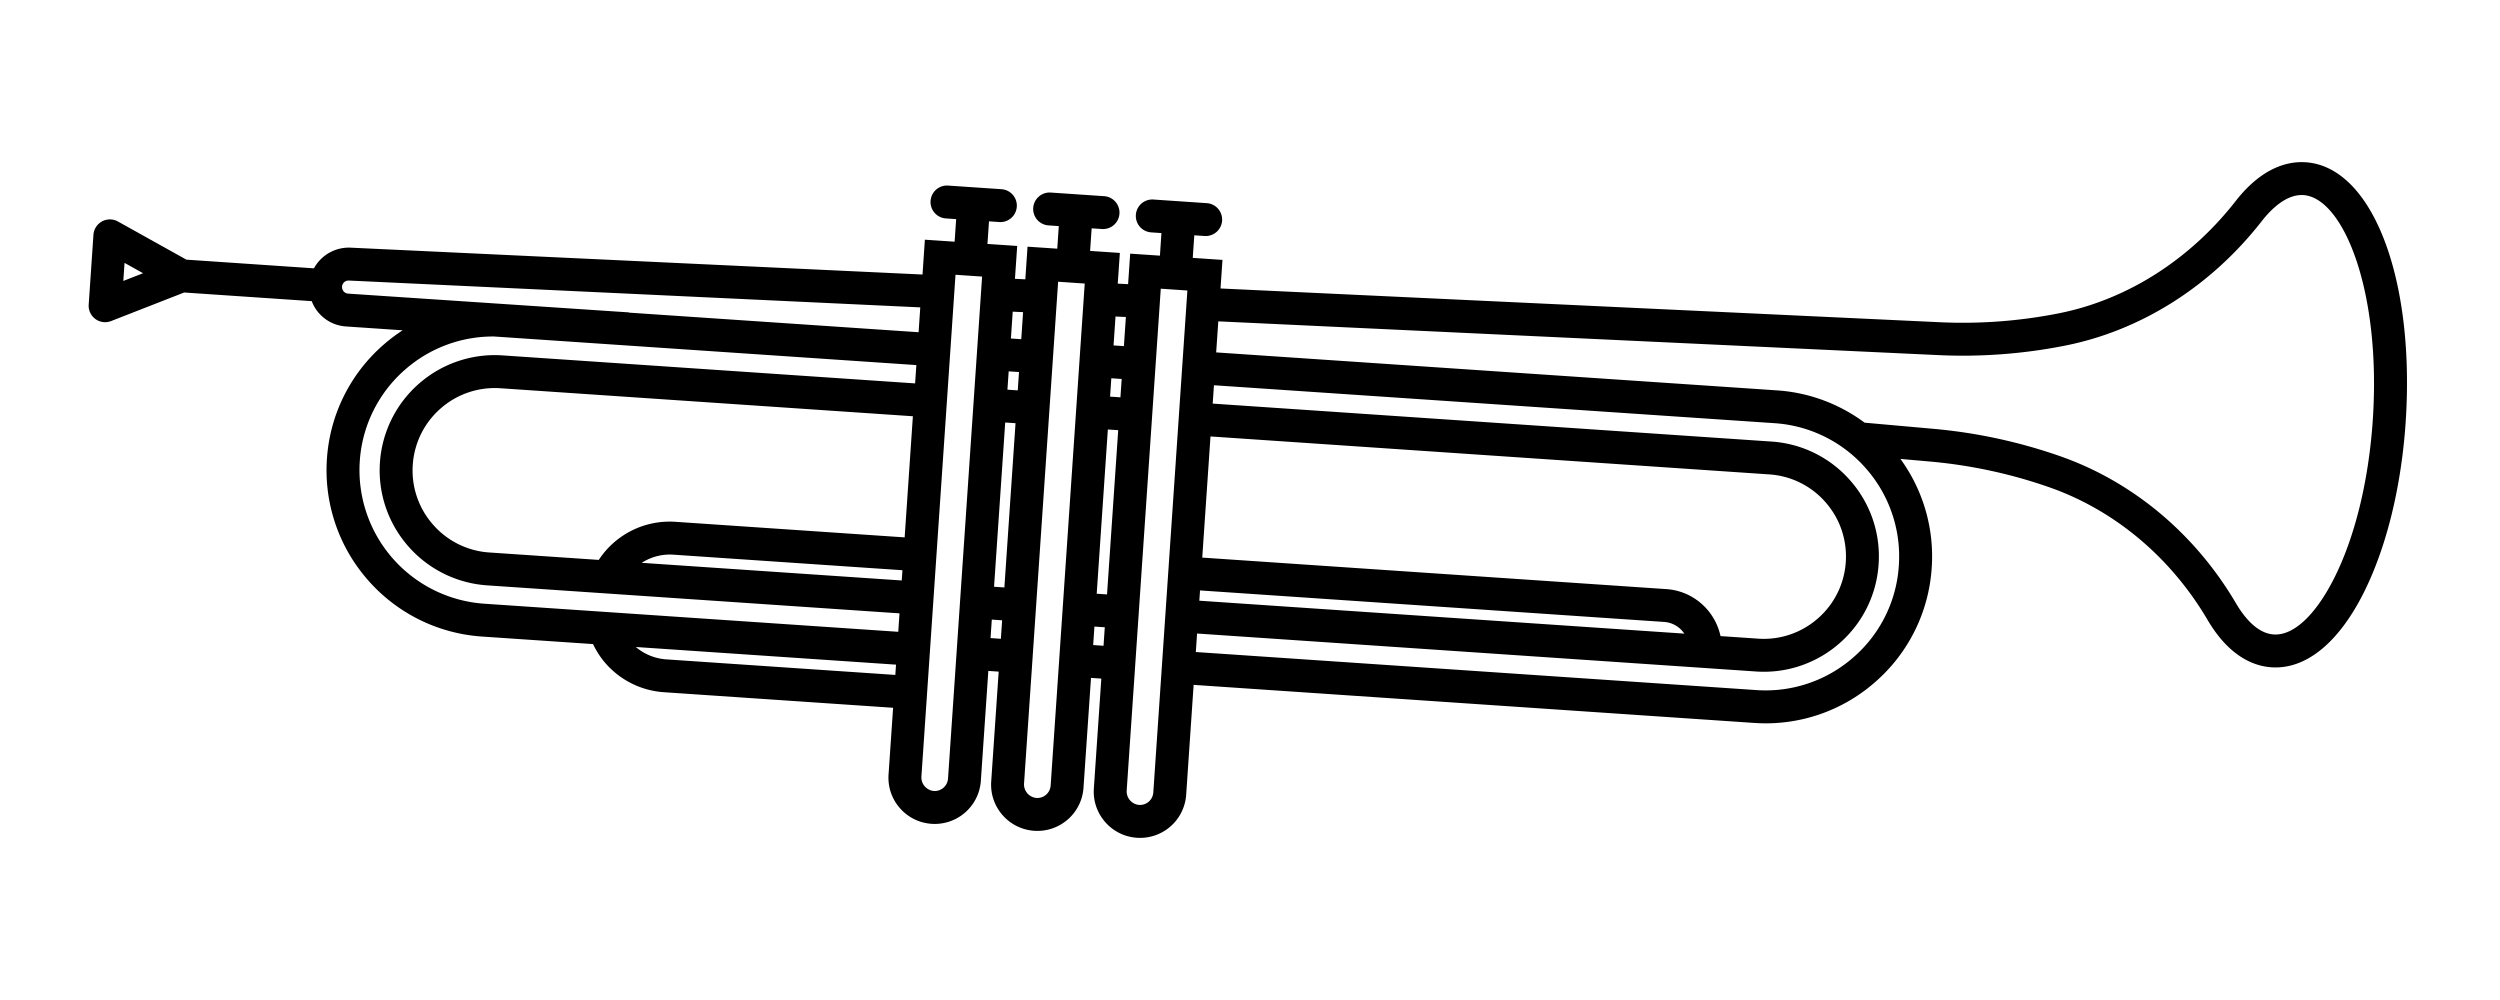 <svg xmlns="http://www.w3.org/2000/svg" xml:space="preserve" width="100" height="40">
    <path d="M94.522 23.761c.92-1.809 1.525-4.242 1.703-6.852.39-5.758-1.327-10.237-3.995-10.418-.69-.047-1.735.184-2.802 1.55-1.84 2.356-4.355 3.952-7.08 4.493-1.564.31-3.165.43-4.757.355l-28.77-1.35.078-1.143-1.189-.081.062-.903.41.028a.658.658 0 1 0 .09-1.314l-2.136-.145a.658.658 0 1 0-.089 1.314l.41.028-.06.903-1.19-.08-.083 1.22-.414-.02.084-1.229-1.19-.08.062-.904.41.028a.658.658 0 1 0 .09-1.314l-2.135-.145a.658.658 0 1 0-.09 1.314l.41.028-.06.903-1.19-.08-.088 1.306-.415-.02.09-1.315-1.19-.08.062-.904.41.028a.658.658 0 1 0 .09-1.314l-2.135-.145a.658.658 0 1 0-.09 1.314l.411.028-.061.903-1.19-.08-.094 1.393-22.883-1.075a1.59 1.59 0 0 0-1.46.827l-5.102-.347-2.74-1.527a.66.66 0 0 0-.978.531l-.19 2.794a.658.658 0 0 0 .897.658L7.367 11.7l5.102.346c.065.17.158.33.28.47l.005.005c.278.318.662.509 1.082.537l2.27.154q-.398.258-.762.575a6.63 6.63 0 0 0-2.267 4.57 6.65 6.65 0 0 0 1.631 4.835 6.65 6.65 0 0 0 4.57 2.27l4.443.301c.135.281.302.541.502.77a3.4 3.4 0 0 0 2.341 1.156l9.16.622-.182 2.67c-.033.493.127.97.452 1.342s.776.596 1.27.63a1.85 1.85 0 0 0 1.97-1.721l.299-4.395.414.028-.299 4.395c-.033.493.127.97.452 1.342s.776.596 1.27.63a1.85 1.85 0 0 0 1.97-1.721l.3-4.395.413.028-.299 4.395c-.033.493.128.97.453 1.342s.775.596 1.268.63a1.85 1.85 0 0 0 1.972-1.721l.298-4.395 22.42 1.522A6.62 6.62 0 0 0 75 27.288a6.62 6.62 0 0 0 2.268-4.57 6.62 6.62 0 0 0-1.251-4.361l1.196.106c1.616.144 3.212.488 4.743 1.022 2.618.913 4.871 2.8 6.348 5.313.87 1.481 1.87 1.848 2.554 1.894 1.355.092 2.656-.949 3.664-2.93M4.932 11.238l.05-.723.741.414zm40.103 1.442-.079 1.165-.414-.028.079-1.157zm-.721 4.5.414.027-.447 6.57-.413-.028zm.089-1.315.05-.734.414.028-.05.734zm-3.48-3.379-.073 1.082-.414-.028.073-1.073zm-.715 4.414.413.028-.446 6.57-.413-.028zm.089-1.313.05-.733.413.028-.05.733zm-26.371-3.842a.26.26 0 0 1-.182-.092.27.27 0 0 1-.062-.189.26.26 0 0 1 .273-.242l22.856 1.073-.067.994-11.583-.784.001-.009zm5.44 12.403a5.357 5.357 0 0 1-4.975-5.7 5.32 5.32 0 0 1 1.82-3.67 5.33 5.33 0 0 1 3.556-1.318l16.887 1.143-.05.733-16.496-1.12a4.6 4.6 0 0 0-3.344 1.126 4.6 4.6 0 0 0-1.567 3.16 4.6 4.6 0 0 0 1.128 3.342 4.6 4.6 0 0 0 3.159 1.57l16.496 1.12-.05.738zm16.703-.929-10.4-.706a2.08 2.08 0 0 1 1.269-.326l9.16.622zm-9.042-2.346a3.39 3.39 0 0 0-3.076 1.523l-4.378-.297a3.27 3.27 0 0 1-2.257-1.12 3.27 3.27 0 0 1-.805-2.388 3.28 3.28 0 0 1 1.12-2.257 3.28 3.28 0 0 1 2.388-.804l16.496 1.12-.329 4.845zm-.374 5.502a2.1 2.1 0 0 1-1.22-.495l10.408.706-.028.411zm10.7 5.264a.546.546 0 0 1-.497-.568l1.364-20.08 1.064.072-1.363 20.08a.534.534 0 0 1-.569.496m2.27-6.116.05-.739.413.028-.05.74zm1.835 6.395a.546.546 0 0 1-.496-.569l1.364-20.08 1.064.073-1.363 20.08a.534.534 0 0 1-.569.496m2.27-6.116.05-.739.414.028-.05.74zm1.836 6.395a.546.546 0 0 1-.496-.569l1.364-20.08 1.064.072-1.363 20.08a.534.534 0 0 1-.569.497m2.438-8.58 18.559 1.26a1.06 1.06 0 0 1 .813.468l-19.4-1.317zm20.82 1.827a2.4 2.4 0 0 0-.535-1.068c-.42-.48-1-.77-1.637-.812l-18.559-1.26.33-4.846 22.35 1.518a3.27 3.27 0 0 1 2.257 1.12c.578.662.863 1.51.804 2.388a3.27 3.27 0 0 1-1.12 2.257 3.27 3.27 0 0 1-2.388.805zm5.312.852a5.32 5.32 0 0 1-3.88 1.307l-22.42-1.522.05-.74 22.35 1.518a4.58 4.58 0 0 0 3.344-1.126 4.58 4.58 0 0 0 1.567-3.16 4.58 4.58 0 0 0-1.126-3.344 4.58 4.58 0 0 0-3.16-1.567l-22.35-1.518.05-.734 22.42 1.517a5.32 5.32 0 0 1 3.668 1.82 5.32 5.32 0 0 1 1.307 3.88 5.3 5.3 0 0 1-1.82 3.669m16.813-.918c-.667-.045-1.188-.703-1.508-1.248-1.634-2.78-4.137-4.873-7.049-5.888a21 21 0 0 0-5.06-1.09l-2.745-.245a6.6 6.6 0 0 0-3.518-1.293l-22.419-1.518.085-1.242 28.797 1.35c1.698.08 3.405-.047 5.074-.379 3.035-.602 5.827-2.368 7.862-4.973.393-.503 1.002-1.093 1.675-1.048 1.591.109 3.122 3.837 2.77 9.016-.166 2.436-.72 4.69-1.562 6.344-.743 1.46-1.619 2.268-2.402 2.214" style="stroke-width:1"/>
</svg>
